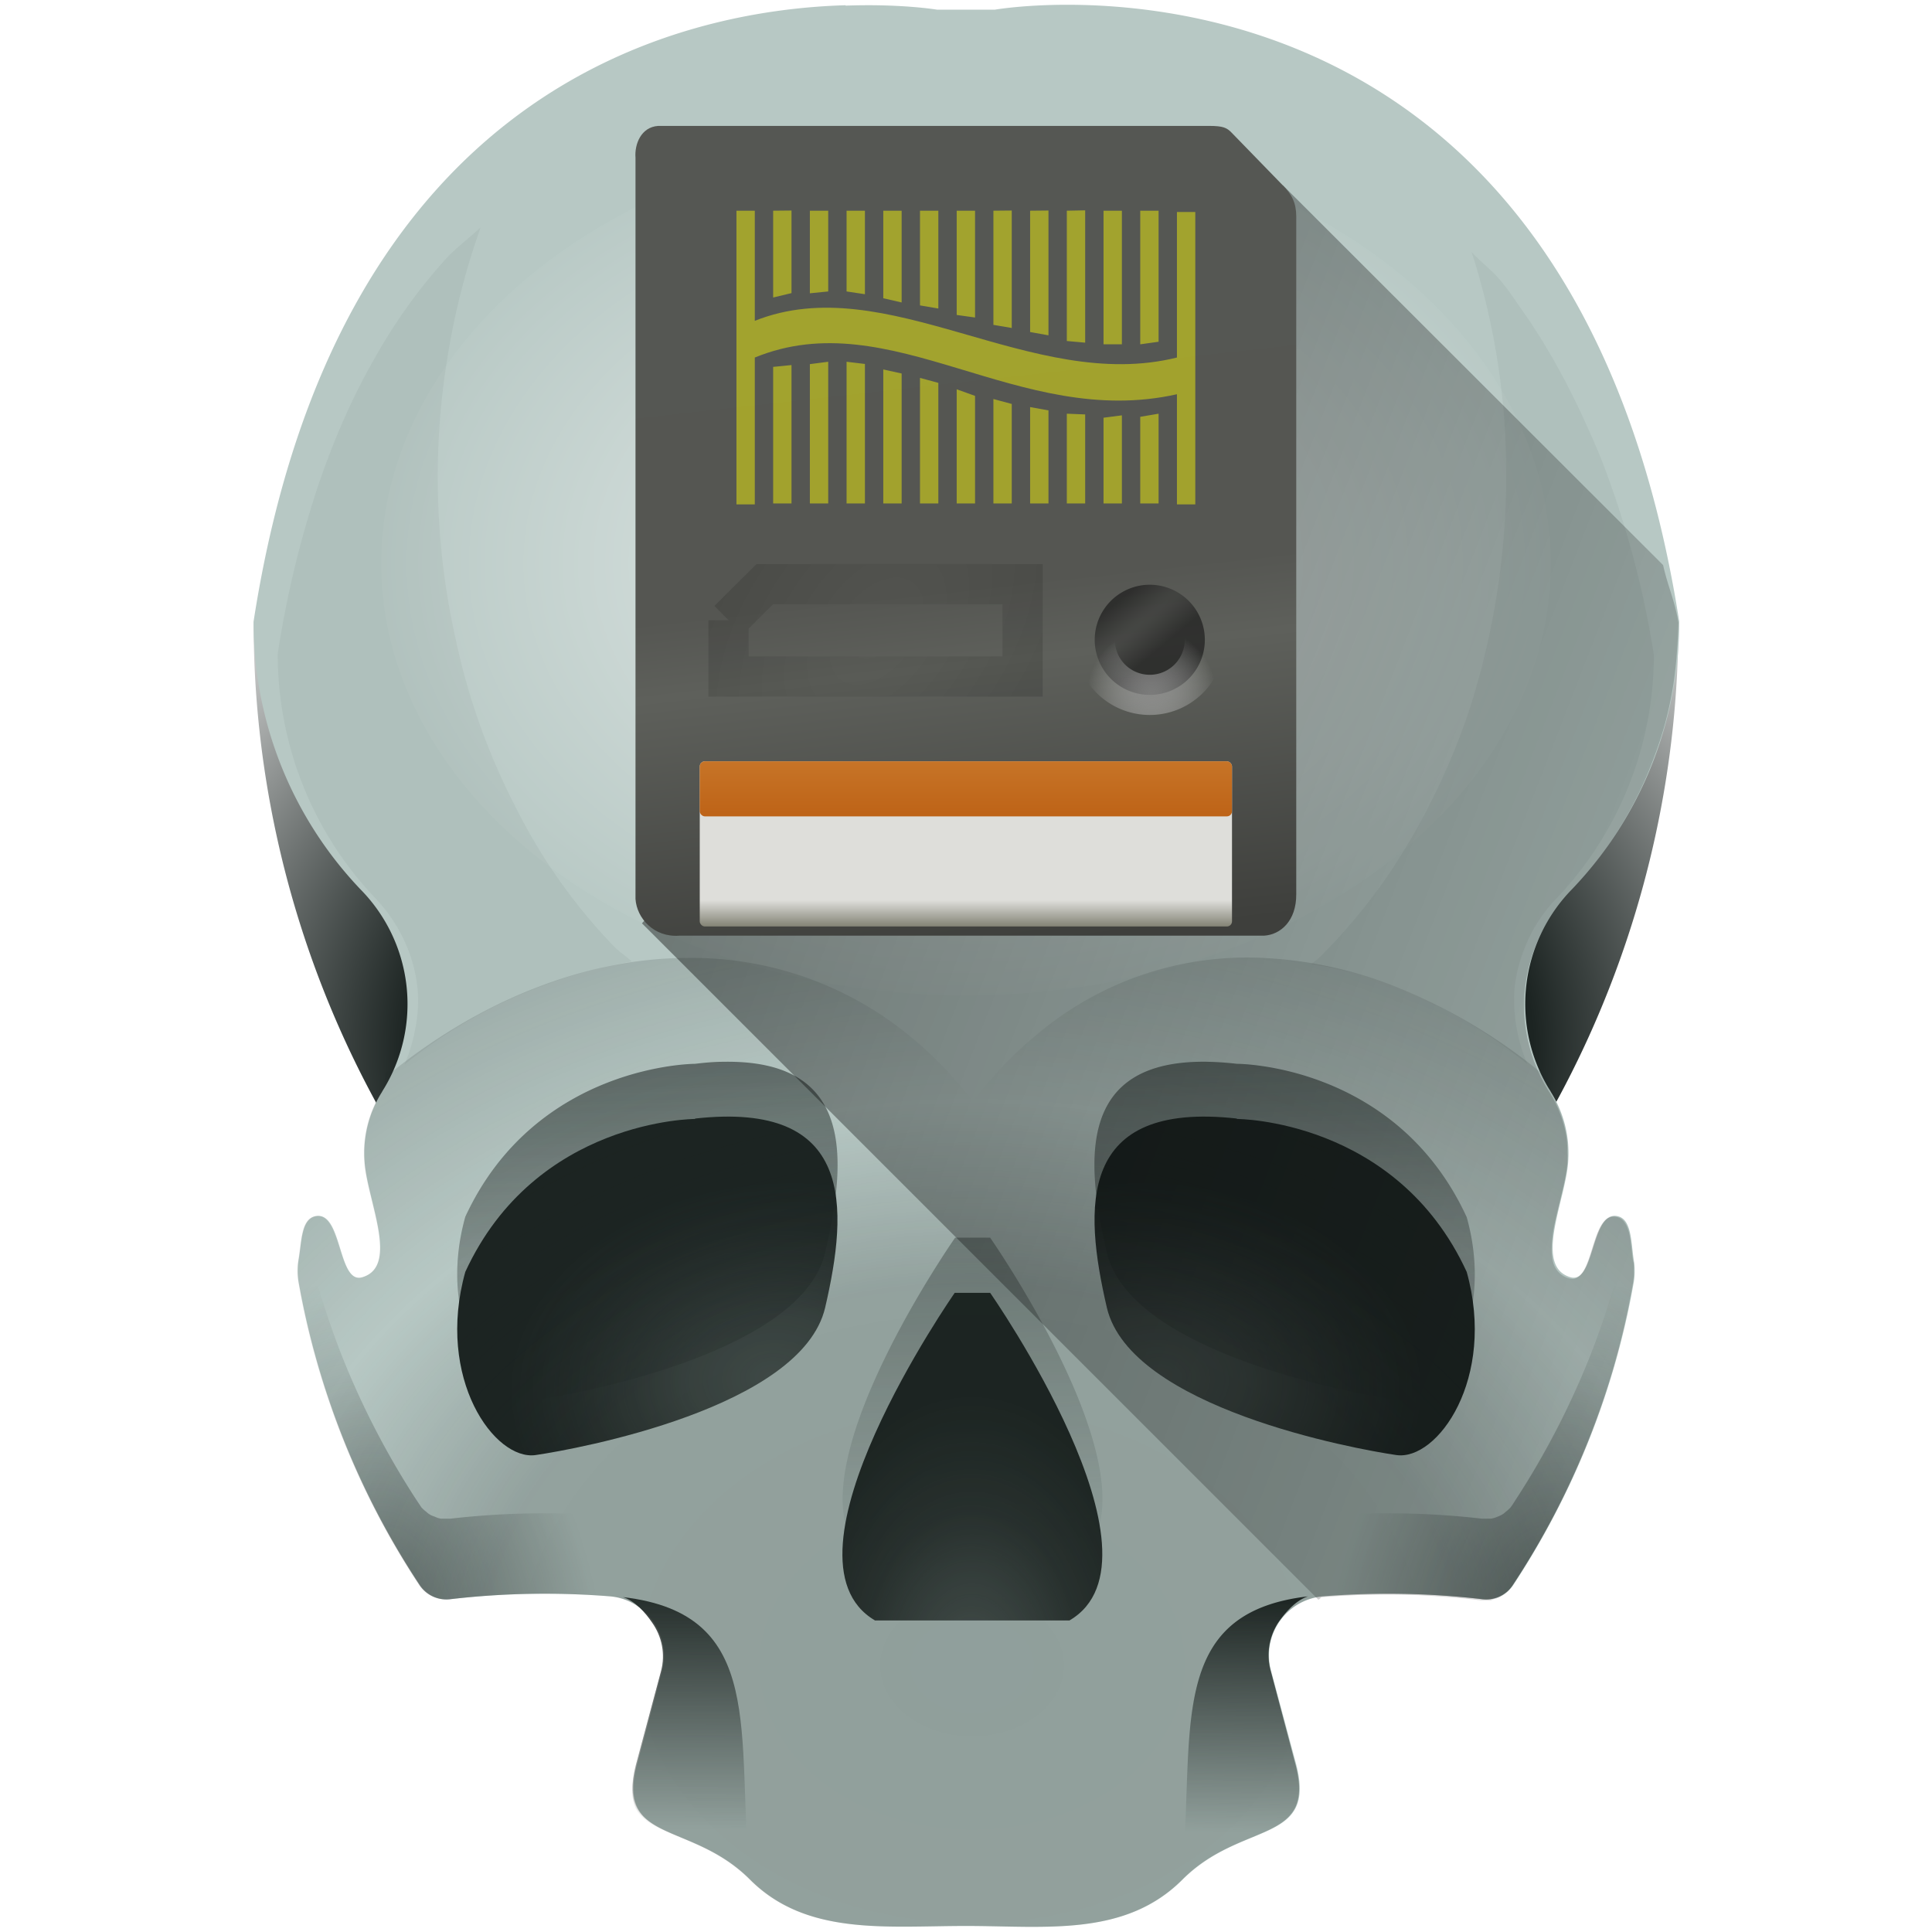 <?xml version="1.0" encoding="UTF-8" standalone="no"?>
<svg
   xmlns:dc="http://purl.org/dc/elements/1.1/"
   xmlns:cc="http://creativecommons.org/ns#"
   xmlns:rdf="http://www.w3.org/1999/02/22-rdf-syntax-ns#"
   xmlns:svg="http://www.w3.org/2000/svg"
   xmlns="http://www.w3.org/2000/svg"
   xmlns:xlink="http://www.w3.org/1999/xlink"
   xmlns:sodipodi="http://sodipodi.sourceforge.net/DTD/sodipodi-0.dtd"
   xmlns:inkscape="http://www.inkscape.org/namespaces/inkscape"
   width="48"
   height="48"
   version="1.1"
   id="svg246"
   sodipodi:docname="media-memory-sm.svg"
   inkscape:version="0.92.4 (5da689c313, 2019-01-14)">
  <sodipodi:namedview
     pagecolor="#ffffff"
     bordercolor="#666666"
     borderopacity="1"
     objecttolerance="10"
     gridtolerance="10"
     guidetolerance="10"
     inkscape:pageopacity="0"
     inkscape:pageshadow="2"
     inkscape:window-width="1112"
     inkscape:window-height="480"
     id="namedview248"
     showgrid="false"
     inkscape:zoom="4.9166667"
     inkscape:cx="2.1355932"
     inkscape:cy="24"
     inkscape:window-x="0"
     inkscape:window-y="25"
     inkscape:window-maximized="0"
     inkscape:current-layer="svg246" />
  <defs
     id="defs200">
    <linearGradient
       id="w">
      <stop
         offset="0"
         id="stop4" />
      <stop
         offset="1"
         stop-opacity="0"
         id="stop6" />
    </linearGradient>
    <linearGradient
       id="v">
      <stop
         offset="0"
         stop-color="#1c2422"
         id="stop9" />
      <stop
         offset="1"
         stop-color="#1c2422"
         stop-opacity="0"
         id="stop11" />
    </linearGradient>
    <linearGradient
       id="i">
      <stop
         offset="0"
         stop-color="#1c2422"
         id="stop14" />
      <stop
         offset="1"
         stop-color="#1c2422"
         stop-opacity="0"
         id="stop16" />
    </linearGradient>
    <linearGradient
       id="j">
      <stop
         offset="0"
         stop-color="#1c2422"
         stop-opacity=".63"
         id="stop19" />
      <stop
         offset=".5"
         stop-color="#1c2422"
         stop-opacity=".59"
         id="stop21" />
      <stop
         offset=".74"
         stop-color="#1c2422"
         stop-opacity="0"
         id="stop23" />
      <stop
         offset="1"
         stop-color="#1c2422"
         stop-opacity=".39"
         id="stop25" />
    </linearGradient>
    <linearGradient
       id="k">
      <stop
         offset="0"
         stop-color="#1c2422"
         id="stop28" />
      <stop
         offset="1"
         stop-color="#1c2422"
         stop-opacity="0"
         id="stop30" />
    </linearGradient>
    <linearGradient
       id="h">
      <stop
         offset="0"
         stop-color="#1c2422"
         id="stop33" />
      <stop
         offset="1"
         stop-color="#1c2422"
         stop-opacity="0"
         id="stop35" />
    </linearGradient>
    <linearGradient
       id="a">
      <stop
         stop-color="#241c1c"
         offset="0"
         id="stop38" />
      <stop
         stop-opacity="0"
         stop-color="#1a1a1a"
         offset="1"
         id="stop40" />
    </linearGradient>
    <linearGradient
       id="g">
      <stop
         offset="0"
         stop-color="#1c2422"
         stop-opacity=".71"
         id="stop43" />
      <stop
         offset=".32"
         stop-color="#1c2422"
         stop-opacity=".78"
         id="stop45" />
      <stop
         offset=".52"
         stop-color="#1c2422"
         stop-opacity=".86"
         id="stop47" />
      <stop
         offset=".75"
         stop-color="#1c2422"
         stop-opacity=".94"
         id="stop49" />
      <stop
         offset="1"
         stop-color="#1c2422"
         id="stop51" />
    </linearGradient>
    <linearGradient
       id="f">
      <stop
         offset="0"
         stop-color="#1c2422"
         stop-opacity=".33"
         id="stop54" />
      <stop
         offset=".14"
         stop-color="#1c2422"
         stop-opacity=".71"
         id="stop56" />
      <stop
         offset=".32"
         stop-color="#1c2422"
         stop-opacity=".78"
         id="stop58" />
      <stop
         offset=".59"
         stop-color="#1c2422"
         stop-opacity=".9"
         id="stop60" />
      <stop
         offset="1"
         stop-color="#1c2422"
         id="stop62" />
    </linearGradient>
    <linearGradient
       id="e">
      <stop
         offset="0"
         stop-color="#1c2422"
         id="stop65" />
      <stop
         offset=".54"
         stop-color="#1c2422"
         id="stop67" />
      <stop
         offset="1"
         stop-color="#fff"
         id="stop69" />
    </linearGradient>
    <linearGradient
       id="d">
      <stop
         offset="0"
         stop-color="#00000a"
         id="stop72" />
      <stop
         offset="1"
         stop-color="#000004"
         stop-opacity="0"
         id="stop74" />
    </linearGradient>
    <linearGradient
       id="c">
      <stop
         offset="0"
         stop-color="#fff"
         stop-opacity=".33"
         id="stop77" />
      <stop
         offset="1"
         stop-color="#fff"
         stop-opacity=".6"
         id="stop79" />
    </linearGradient>
    <linearGradient
       id="b">
      <stop
         offset="0"
         stop-color="#1c2422"
         id="stop82" />
      <stop
         offset="1"
         stop-color="#1c2422"
         stop-opacity="0"
         id="stop84" />
    </linearGradient>
    <linearGradient
       gradientTransform="matrix(-1,0,0,1,47.99,-0.03)"
       xlink:href="#b"
       id="C"
       x1="17.01"
       y1="39.68"
       x2="17.1"
       y2="45.57"
       gradientUnits="userSpaceOnUse" />
    <radialGradient
       xlink:href="#e"
       id="x"
       cx="24.14"
       cy="26.11"
       fx="24.14"
       fy="26.11"
       r="17.71"
       gradientTransform="matrix(1.461,-0.005,0.003,0.984,-11.23,0.47)"
       gradientUnits="userSpaceOnUse" />
    <radialGradient
       xlink:href="#f"
       id="A"
       gradientUnits="userSpaceOnUse"
       gradientTransform="matrix(0.368,0,0,0.55,18.66,16.54)"
       cx="14.9"
       cy="45.58"
       fx="14.9"
       fy="45.58"
       r="12.64" />
    <radialGradient
       xlink:href="#g"
       id="D"
       gradientUnits="userSpaceOnUse"
       gradientTransform="matrix(-0.047,-0.377,-0.512,0.064,42.39,39.05)"
       cx="20.27"
       cy="43.52"
       fx="20.27"
       fy="43.52"
       r="12.64" />
    <linearGradient
       id="l">
      <stop
         offset="0"
         stop-color="#fff"
         id="stop91" />
      <stop
         offset="1"
         stop-color="#fff"
         stop-opacity=".05"
         id="stop93" />
    </linearGradient>
    <linearGradient
       xlink:href="#h"
       id="B"
       x1="16.75"
       y1="39.38"
       x2="16.73"
       y2="45.46"
       gradientUnits="userSpaceOnUse" />
    <radialGradient
       xlink:href="#i"
       id="E"
       cx="9.97"
       cy="39.63"
       fx="9.97"
       fy="39.63"
       r="4.55"
       gradientTransform="matrix(1.013,-0.288,0.5,1.759,-19.94,-26.88)"
       gradientUnits="userSpaceOnUse" />
    <radialGradient
       xlink:href="#j"
       id="K"
       cx="24.17"
       cy="43.47"
       fx="24.17"
       fy="43.47"
       r="16.61"
       gradientTransform="matrix(1.475,0,0,1.14,-11.5,-8.18)"
       gradientUnits="userSpaceOnUse" />
    <radialGradient
       xlink:href="#k"
       id="H"
       cx="9.97"
       cy="39.63"
       fx="9.97"
       fy="39.63"
       r="4.55"
       gradientTransform="matrix(-1.013,-0.288,-0.5,1.759,67.94,-26.88)"
       gradientUnits="userSpaceOnUse" />
    <radialGradient
       xlink:href="#l"
       id="I"
       cx="24"
       cy="12"
       fx="24"
       fy="12"
       r="9.99"
       gradientTransform="matrix(1.454,0,0,1.074,-10.9,1.11)"
       gradientUnits="userSpaceOnUse" />
    <filter
       id="G"
       x="-.11"
       width="1.22"
       y="-.05"
       height="1.1"
       color-interpolation-filters="sRGB">
      <feGaussianBlur
         stdDeviation=".41"
         id="feGaussianBlur101" />
    </filter>
    <filter
       id="F"
       x="-.12"
       width="1.23"
       y="-.05"
       height="1.1"
       color-interpolation-filters="sRGB">
      <feGaussianBlur
         stdDeviation=".41"
         id="feGaussianBlur104" />
    </filter>
    <linearGradient
       id="m">
      <stop
         offset="0"
         stop-color="#ccc"
         id="stop107" />
      <stop
         offset="1"
         stop-color="#fff"
         id="stop109" />
    </linearGradient>
    <linearGradient
       id="n">
      <stop
         offset="0"
         stop-color="#020000"
         id="stop112" />
      <stop
         offset="1"
         stop-color="#020000"
         stop-opacity="0"
         id="stop114" />
    </linearGradient>
    <linearGradient
       id="o">
      <stop
         offset="0"
         stop-color="#1a1a1a"
         id="stop117" />
      <stop
         stop-color="#333"
         offset=".23"
         id="stop119" />
      <stop
         offset=".51"
         stop-color="#666"
         id="stop121" />
      <stop
         stop-color="#333"
         offset=".71"
         id="stop123" />
      <stop
         offset="1"
         stop-color="#1a1a1a"
         id="stop125" />
    </linearGradient>
    <linearGradient
       id="p">
      <stop
         offset="0"
         stop-color="#22241c"
         id="stop128" />
      <stop
         offset="1"
         stop-color="#1a1a1a"
         stop-opacity="0"
         id="stop130" />
    </linearGradient>
    <linearGradient
       id="q">
      <stop
         offset="0"
         stop-color="#000008"
         id="stop133" />
      <stop
         offset="1"
         stop-opacity="0"
         id="stop135" />
    </linearGradient>
    <filter
       id="z"
       x="-.04"
       width="1.09"
       y="-.09"
       height="1.18"
       color-interpolation-filters="sRGB">
      <feGaussianBlur
         stdDeviation=".47"
         id="feGaussianBlur138" />
    </filter>
    <linearGradient
       id="r">
      <stop
         offset="0"
         stop-color="#1a1a1a"
         id="stop141" />
      <stop
         offset="1"
         stop-color="#4d4d4d"
         id="stop143" />
    </linearGradient>
    <linearGradient
       id="s">
      <stop
         offset="0"
         stop-color="#000008"
         id="stop146" />
      <stop
         offset="1"
         stop-color="#0b0000"
         stop-opacity="0"
         id="stop148" />
    </linearGradient>
    <linearGradient
       id="t">
      <stop
         offset="0"
         id="stop151" />
      <stop
         offset="1"
         stop-color="#010000"
         stop-opacity="0"
         id="stop153" />
    </linearGradient>
    <radialGradient
       xlink:href="#g"
       id="J"
       gradientUnits="userSpaceOnUse"
       gradientTransform="matrix(0.047,-0.377,0.512,0.064,5.61,39.05)"
       cx="20.27"
       cy="43.52"
       fx="20.27"
       fy="43.52"
       r="12.64" />
    <linearGradient
       id="u">
      <stop
         offset="0"
         stop-color="#3e4837"
         id="stop157" />
      <stop
         offset="1"
         stop-color="#447821"
         id="stop159" />
    </linearGradient>
    <linearGradient
       xlink:href="#v"
       id="y"
       x1="10.05"
       y1="26.45"
       x2="10.43"
       y2="39.39"
       gradientUnits="userSpaceOnUse" />
    <linearGradient
       id="M"
       x1="21.62"
       x2="26.44"
       y1="4.61"
       y2="47.01"
       gradientTransform="matrix(1,0,0,0.983,39.98,-1.07)"
       gradientUnits="userSpaceOnUse">
      <stop
         offset="0"
         stop-color="#555753"
         id="stop163" />
      <stop
         offset=".53"
         stop-color="#555652"
         id="stop165" />
      <stop
         offset=".63"
         stop-color="#5e605b"
         id="stop167" />
      <stop
         offset="1"
         stop-color="#3e3f3c"
         id="stop169" />
    </linearGradient>
    <linearGradient
       id="N"
       x1="22.8"
       x2="22.8"
       y1="39.68"
       y2="46.64"
       gradientTransform="matrix(1,0,0,0.934,39.98,0.56)"
       gradientUnits="userSpaceOnUse">
      <stop
         offset="0"
         stop-color="#dededa"
         id="stop172" />
      <stop
         offset=".78"
         stop-color="#dededa"
         id="stop174" />
      <stop
         offset="1"
         stop-color="#838375"
         id="stop176" />
    </linearGradient>
    <linearGradient
       id="O"
       x1="316"
       x2="316"
       y1="90"
       y2="84"
       gradientUnits="userSpaceOnUse"
       gradientTransform="translate(-256,-51)">
      <stop
         offset="0"
         stop-color="#bb5e12"
         id="stop179" />
      <stop
         offset="1"
         stop-color="#cd8033"
         id="stop181" />
    </linearGradient>
    <radialGradient
       id="P"
       cx="202.69"
       cy="178.31"
       r="16"
       gradientTransform="matrix(2.229,-1.833,0.07,0.085,-398.85,390.2)"
       gradientUnits="userSpaceOnUse">
      <stop
         offset="0"
         stop-color="#414240"
         id="stop184" />
      <stop
         offset="1"
         stop-color="#181818"
         id="stop186" />
    </radialGradient>
    <radialGradient
       id="Q"
       cx="206"
       cy="203"
       r="18.67"
       gradientUnits="userSpaceOnUse"
       gradientTransform="matrix(0.188,0,0,0.188,34.88,-6.75)">
      <stop
         offset="0"
         stop-color="#a2a2a2"
         id="stop189" />
      <stop
         offset="1"
         stop-color="#fff"
         stop-opacity="0"
         id="stop191" />
    </radialGradient>
    <radialGradient
       id="R"
       cx="314.56"
       cy="78.99"
       r="8.51"
       gradientTransform="matrix(0.804,0.595,-0.95,1.284,-119.24,-260.56)"
       gradientUnits="userSpaceOnUse">
      <stop
         offset="0"
         stop-color="#424242"
         id="stop194" />
      <stop
         offset="1"
         id="stop196" />
    </radialGradient>
    <linearGradient
       xlink:href="#w"
       id="L"
       gradientUnits="userSpaceOnUse"
       x1="10.18"
       y1="5.23"
       x2="59.07"
       y2="24.22" />
  </defs>
  <path
     d="M 6.3,15.44 A 24.96,24.96 0 0 0 24,39.33 24.96,24.96 0 0 0 41.7,15.45 H 6.3 Z"
     id="path202"
     style="fill:url(#x)"
     inkscape:connector-curvature="0" />
  <path
     d="M 21.01,0.13 C 16.88,0.25 8.36,2.16 6.3,15.44 a 9.62,9.62 0 0 0 2.66,6.66 4.06,4.06 0 0 1 0.54,5.01 l -0.01,0.02 a 2.85,2.85 0 0 0 -0.43,1.75 c 0.07,0.95 0.86,2.57 -0.05,2.85 -0.61,0.2 -0.5,-1.58 -1.13,-1.52 -0.4,0.04 -0.38,0.63 -0.46,1.08 a 1.7,1.7 0 0 0 0,0.57 19.98,19.98 0 0 0 3.02,7.53 0.8,0.8 0 0 0 0.77,0.34 20.28,20.28 0 0 1 3.94,-0.07 c 0.91,0.07 1.53,0.97 1.3,1.85 l -0.62,2.3 c -0.54,2.02 1.34,1.41 2.81,2.89 1.4,1.4 3.38,1.15 5.37,1.15 1.96,0 3.94,0.28 5.37,-1.15 1.48,-1.48 3.35,-0.86 2.82,-2.88 l -0.62,-2.31 a 1.47,1.47 0 0 1 1.3,-1.85 20.25,20.25 0 0 1 3.94,0.07 0.8,0.8 0 0 0 0.77,-0.34 19.98,19.98 0 0 0 3,-7.53 1.69,1.69 0 0 0 0,-0.56 c -0.07,-0.46 -0.05,-1.05 -0.44,-1.09 -0.63,-0.06 -0.53,1.71 -1.14,1.52 -0.91,-0.28 -0.12,-1.9 -0.05,-2.85 a 2.85,2.85 0 0 0 -0.43,-1.75 l -0.01,-0.02 a 4.07,4.07 0 0 1 0.54,-5.02 9.62,9.62 0 0 0 2.66,-6.65 c -2.77,-17.7 -17,-15.2 -17,-15.2 h -1.44 c 0,0 -0.89,-0.15 -2.27,-0.1 z"
     id="path204"
     inkscape:connector-curvature="0"
     style="fill:#b7c8c4" />
  <path
     d="m 17.97,26.38 c -0.22,0 -0.45,0.02 -0.7,0.05 0,0 -3.95,0 -5.71,3.8 -0.74,2.65 0.73,4.7 1.76,4.55 1.02,-0.15 6.6,-1.17 7.18,-3.66 0.55,-2.34 0.71,-4.8 -2.53,-4.74 z m 12.06,0 c -3.24,-0.07 -3.08,2.4 -2.53,4.74 0.59,2.49 6.16,3.51 7.19,3.66 1.02,0.15 2.49,-1.9 1.75,-4.54 -1.76,-3.82 -5.71,-3.81 -5.71,-3.81 a 7.7,7.7 0 0 0 -0.7,-0.05 z m -6.3,4.37 c 0,0 -4.62,6.6 -1.98,8.14 h 4.83 C 29.21,37.35 24.6,30.75 24.6,30.75 Z"
     id="path206"
     style="opacity:0.75;fill:url(#y);filter:url(#z)"
     inkscape:connector-curvature="0" />
  <path
     d="m 24.6,32.12 c 0,0 4.61,6.6 1.97,8.14 h -4.83 c -2.63,-1.54 1.98,-8.14 1.98,-8.14 z"
     id="path208"
     style="fill:url(#A)"
     inkscape:connector-curvature="0" />
  <path
     d="m 15.48,39.68 c 0.3,0.1 0.55,0.38 0.72,0.63 0.24,0.34 0.34,0.78 0.22,1.22 l -0.62,2.31 c -0.13,0.5 -0.12,0.84 0,1.1 0.13,0.24 0.36,0.4 0.65,0.54 0.58,0.28 1.4,0.51 2.12,1.22 h 0.06 c -0.35,-3.62 0.44,-6.6 -3.15,-7.02 z"
     id="path210"
     style="opacity:0.97;fill:url(#B)"
     inkscape:connector-curvature="0" />
  <path
     d="m 32.5,39.66 c -0.3,0.1 -0.54,0.37 -0.72,0.62 a 1.48,1.48 0 0 0 -0.21,1.23 l 0.61,2.3 c 0.14,0.5 0.12,0.85 0,1.1 -0.13,0.25 -0.36,0.4 -0.65,0.55 -0.57,0.27 -1.39,0.5 -2.12,1.21 h -0.05 c 0.35,-3.62 -0.44,-6.6 3.15,-7.01 z"
     id="path212"
     style="fill:url(#C)"
     inkscape:connector-curvature="0" />
  <path
     d="m 17.27,27.8 c 0,0 -3.96,0 -5.71,3.8 -0.74,2.65 0.73,4.7 1.75,4.55 1.03,-0.15 6.6,-1.17 7.19,-3.66 0.58,-2.5 0.73,-5.14 -3.23,-4.7 z"
     id="path214"
     style="fill:url(#D)"
     inkscape:connector-curvature="0" />
  <path
     d="m 7.57,30.54 c -0.08,0.22 -0.11,0.5 -0.16,0.75 a 1.7,1.7 0 0 0 0,0.57 19.98,19.98 0 0 0 3.02,7.53 0.8,0.8 0 0 0 0.77,0.34 20.28,20.28 0 0 1 3.94,-0.07 c 0.47,0.04 0.84,0.3 1.08,0.65 l 0.21,-0.8 a 1.48,1.48 0 0 0 -1.29,-1.85 20.28,20.28 0 0 0 -1.92,-0.06 20.28,20.28 0 0 0 -2.02,0.13 0.8,0.8 0 0 1 -0.09,0 0.8,0.8 0 0 1 -0.08,0 0.8,0.8 0 0 1 -0.08,0 0.8,0.8 0 0 1 -0.08,-0.02 0.8,0.8 0 0 1 -0.07,-0.03 0.8,0.8 0 0 1 -0.08,-0.03 0.8,0.8 0 0 1 -0.07,-0.04 0.8,0.8 0 0 1 -0.06,-0.05 0.8,0.8 0 0 1 -0.06,-0.05 0.8,0.8 0 0 1 -0.06,-0.06 0.8,0.8 0 0 1 -0.04,-0.06 19.98,19.98 0 0 1 -0.1,-0.15 19.98,19.98 0 0 1 -1,-1.72 A 19.98,19.98 0 0 1 8.5,33.7 19.98,19.98 0 0 1 7.86,31.8 19.98,19.98 0 0 1 7.57,30.54 Z"
     id="path216"
     style="opacity:0.5;fill:url(#E)"
     inkscape:connector-curvature="0" />
  <path
     d="m 32.57,23.96 c 0.79,0.1 1.47,0.3 2.24,0.61 a 12.4,12.4 0 0 1 3.14,1.87 4.01,4.01 0 0 1 -0.32,-1.9 c 0.09,-0.8 0.44,-1.6 1.04,-2.22 l 0.02,-0.02 a 8.79,8.79 0 0 0 2.4,-6.02 V 16.27 A 23.52,23.52 0 0 0 39.83,11.53 C 39.67,11.11 39.5,10.75 39.33,10.37 38.9,9.44 38.43,8.6 37.93,7.87 37.73,7.59 37.54,7.29 37.33,7.03 37.09,6.73 36.81,6.53 36.56,6.26 l 0.03,0.09 a 17.9,17.9 0 0 1 0.83,5.52 18.85,18.85 0 0 1 -0.97,5.93 17.04,17.04 0 0 1 -1.92,3.88 14.48,14.48 0 0 1 -1.76,2.12 c -0.1,0.1 0.1,-0.09 0,0 z"
     id="path218"
     inkscape:connector-curvature="0"
     style="opacity:0.25;fill:#374845;filter:url(#F)" />
  <path
     d="m 11.94,5.65 c -0.32,0.3 -0.65,0.53 -0.95,0.88 -0.62,0.7 -1.2,1.5 -1.72,2.44 -0.53,0.93 -1,2 -1.4,3.2 a 25.3,25.3 0 0 0 -0.97,4.07 8.8,8.8 0 0 0 2.42,6.07 c 0.6,0.63 0.96,1.41 1.05,2.22 0.07,0.6 -0.07,1.33 -0.32,1.92 A 12.2,12.2 0 0 1 15.7,23.89 C 15.51,23.72 15.45,23.7 15.26,23.52 a 13.88,13.88 0 0 1 -2.43,-3.43 16.53,16.53 0 0 1 -1.5,-4.17 18.45,18.45 0 0 1 -0.2,-7.12 18.33,18.33 0 0 1 0.81,-3.15 z"
     id="path220"
     inkscape:connector-curvature="0"
     style="opacity:0.25;fill:#374845;filter:url(#G)" />
  <path
     d="m 40.43,30.54 c 0.08,0.22 0.12,0.5 0.16,0.75 0.03,0.2 0.03,0.38 0,0.57 a 19.98,19.98 0 0 1 -3.01,7.53 0.8,0.8 0 0 1 -0.77,0.34 20.28,20.28 0 0 0 -3.95,-0.07 c -0.47,0.03 -0.84,0.3 -1.08,0.65 l -0.21,-0.8 a 1.48,1.48 0 0 1 1.29,-1.85 20.28,20.28 0 0 1 1.92,-0.06 20.28,20.28 0 0 1 2.03,0.13 0.8,0.8 0 0 0 0.08,0 0.8,0.8 0 0 0 0.08,0 0.8,0.8 0 0 0 0.08,0 0.8,0.8 0 0 0 0.08,-0.02 0.8,0.8 0 0 0 0.08,-0.03 0.8,0.8 0 0 0 0.07,-0.03 0.8,0.8 0 0 0 0.07,-0.04 0.8,0.8 0 0 0 0.06,-0.05 0.8,0.8 0 0 0 0.06,-0.05 0.8,0.8 0 0 0 0.06,-0.06 0.8,0.8 0 0 0 0.05,-0.07 19.98,19.98 0 0 0 0.09,-0.14 19.98,19.98 0 0 0 1,-1.72 19.98,19.98 0 0 0 0.83,-1.82 19.98,19.98 0 0 0 0.64,-1.9 19.98,19.98 0 0 0 0.3,-1.26 z"
     id="path222"
     style="opacity:0.5;fill:url(#H)"
     inkscape:connector-curvature="0" />
  <ellipse
     ry="10.73"
     rx="14.53"
     cy="14"
     cx="24"
     id="ellipse224"
     style="opacity:0.62;fill:url(#I)" />
  <path
     d="m 30.73,27.8 c 0,0 3.96,0 5.71,3.8 0.74,2.65 -0.73,4.7 -1.75,4.55 -1.03,-0.15 -6.6,-1.17 -7.19,-3.66 -0.58,-2.5 -0.73,-5.14 3.23,-4.7 z"
     id="path226"
     style="fill:url(#J)"
     inkscape:connector-curvature="0" />
  <path
     d="M 9.6,26.62 C 9.53,26.78 9.59,26.96 9.49,27.11 L 9.48,27.13 A 2.85,2.85 0 0 0 9.05,28.88 C 9.12,29.83 9.91,31.45 9,31.73 8.39,31.92 8.49,30.15 7.86,30.21 c -0.39,0.04 -0.37,0.63 -0.45,1.08 -0.03,0.2 -0.03,0.38 0,0.57 a 19.98,19.98 0 0 0 3.01,7.53 0.8,0.8 0 0 0 0.77,0.34 20.28,20.28 0 0 1 3.95,-0.07 c 0.91,0.07 1.53,0.97 1.29,1.85 l -0.62,2.3 c -0.53,2.02 1.34,1.41 2.82,2.89 1.4,1.4 3.38,1.15 5.37,1.15 1.96,0 3.94,0.28 5.37,-1.15 1.47,-1.48 3.35,-0.86 2.81,-2.88 l -0.61,-2.31 a 1.47,1.47 0 0 1 1.29,-1.85 20.25,20.25 0 0 1 3.95,0.07 0.8,0.8 0 0 0 0.77,-0.34 19.98,19.98 0 0 0 3,-7.53 1.69,1.69 0 0 0 0,-0.56 c -0.07,-0.46 -0.05,-1.05 -0.45,-1.09 -0.62,-0.06 -0.52,1.71 -1.13,1.52 -0.91,-0.28 -0.12,-1.9 -0.05,-2.85 a 2.85,2.85 0 0 0 -0.43,-1.75 l -0.01,-0.02 c -0.07,-0.1 -0.03,-0.23 -0.08,-0.34 l -0.17,-0.14 a 13.62,13.62 0 0 0 -3.45,-2.06 10.16,10.16 0 0 0 -3.72,-0.78 8.08,8.08 0 0 0 -5.36,1.94 c -0.55,0.45 -1.07,1 -1.56,1.63 -0.5,-0.64 -1.02,-1.18 -1.58,-1.63 A 8.52,8.52 0 0 0 17.08,23.8 c -1.3,0 -2.6,0.28 -3.84,0.77 -1.24,0.49 -2.43,1.2 -3.5,2.06 z"
     id="path228"
     style="opacity:0.4;fill:url(#K)"
     inkscape:connector-curvature="0" />
  <path
     d="m 32.75,39.74 c 0.04,0 0.06,-0.06 0.1,-0.06 a 20.25,20.25 0 0 1 2.02,-0.06 20.25,20.25 0 0 1 1.92,0.14 0.8,0.8 0 0 0 0.08,0 0.8,0.8 0 0 0 0.09,0 0.8,0.8 0 0 0 0.08,0 0.8,0.8 0 0 0 0.07,-0.03 0.8,0.8 0 0 0 0.08,-0.02 0.8,0.8 0 0 0 0.07,-0.03 0.8,0.8 0 0 0 0.07,-0.04 0.8,0.8 0 0 0 0.07,-0.05 0.8,0.8 0 0 0 0.06,-0.05 0.8,0.8 0 0 0 0.05,-0.06 0.8,0.8 0 0 0 0.05,-0.07 19.98,19.98 0 0 0 1.02,-1.72 19.98,19.98 0 0 0 0.84,-1.81 19.98,19.98 0 0 0 0.66,-1.89 19.98,19.98 0 0 0 0.46,-1.94 19.98,19.98 0 0 0 0.03,-0.17 1.69,1.69 0 0 0 0.02,-0.17 1.69,1.69 0 0 0 0,-0.16 1.69,1.69 0 0 0 0,-0.17 1.69,1.69 0 0 0 -0.02,-0.06 c -0.03,-0.23 -0.05,-0.5 -0.1,-0.7 -0.06,-0.21 -0.15,-0.37 -0.35,-0.39 -0.31,-0.03 -0.44,0.4 -0.57,0.81 -0.13,0.42 -0.26,0.81 -0.57,0.72 a 0.56,0.56 0 0 1 -0.4,-0.43 c -0.05,-0.21 -0.03,-0.47 0.01,-0.75 0.1,-0.56 0.31,-1.2 0.35,-1.67 a 2.85,2.85 0 0 0 0,-0.29 2.85,2.85 0 0 0 -0.01,-0.28 2.85,2.85 0 0 0 -0.05,-0.28 2.85,2.85 0 0 0 -0.08,-0.28 2.85,2.85 0 0 0 -0.1,-0.26 2.85,2.85 0 0 0 -0.13,-0.26 2.85,2.85 0 0 0 -0.06,-0.1 l -0.02,-0.03 c -0.5,-0.8 -0.7,-1.7 -0.6,-2.59 0.1,-0.88 0.5,-1.74 1.15,-2.42 a 9.62,9.62 0 0 0 0.63,-0.73 9.62,9.62 0 0 0 0.55,-0.79 9.62,9.62 0 0 0 0.47,-0.84 9.62,9.62 0 0 0 0.38,-0.88 9.62,9.62 0 0 0 0.3,-0.91 9.62,9.62 0 0 0 0.2,-0.94 9.62,9.62 0 0 0 0.1,-0.96 9.62,9.62 0 0 0 0.03,-0.6 C 41.61,14.92 41.43,14.55 41.32,14.04 L 31.87,4.6 15.95,22.94 Z"
     id="path230"
     style="opacity:0.52;fill:url(#L)"
     inkscape:connector-curvature="0" />
  <g
     transform="matrix(0.456,0,0,0.456,-4.95,2.9)"
     id="g244"
     style="stroke-width:2.19">
    <path
       d="m 45.48,2.24 v 40.38 c 0.07,1.05 1,2.1 2.38,2 h 31.86 c 0.89,-0.05 1.77,-0.79 1.76,-2.26 V 5.43 c 0,-0.72 -0.23,-1.2 -0.76,-1.72 L 77.97,0.88 C 77.7,0.6 77.51,0.5 76.72,0.5 h -30 c -0.94,0.06 -1.3,1 -1.24,1.74 z"
       id="path232"
       style="fill:url(#M);fill-rule:evenodd"
       inkscape:connector-curvature="0" />
    <path
       d="m 50.98,5.12 v 16 h 1 v -8 c 7.45,-3.05 14.34,3.94 23,2 v 6 h 1 V 5.19 h -1 v 7.93 c -7.94,1.97 -15.8,-4.87 -23,-2 v -6 z m 2,0 v 4.73 l 1,-0.24 v -4.5 z m 4,0 v 4.4 l 1,0.15 V 5.12 Z m 2,0 v 4.77 l 1,0.23 v -5 z m 4,0 v 5.68 l 1,0.14 V 5.12 Z m 2,0 v 6.22 l 1,0.17 v -6.4 z m 2,0 v 6.61 l 1,0.18 v -6.8 z m 2,0 v 7.1 l 1,0.09 V 5.1 Z m 2,0 v 7.28 h 1 V 5.12 Z m 2,0 v 7.28 l 1,-0.14 V 5.12 Z m -18,0 v 4.5 l 1,-0.1 v -4.4 z m 6,0 v 5.16 l 1,0.17 V 5.12 Z m -5,8.23 -1,0.13 v 7.59 h 1 z m 1,0 v 7.72 h 1 v -7.6 z m -3,0.18 -1,0.1 v 7.44 h 1 z m 5,0.24 v 7.3 h 1 v -7.08 z m 2,0.46 v 6.84 h 1 V 14.5 Z m 2,0.62 v 6.22 h 1 v -5.86 z m 2,0.53 v 5.69 h 1 v -5.42 z m 2,0.44 v 5.25 h 1 V 16 Z m 2,0.36 v 4.89 h 1 v -4.85 z m 5,0 -1,0.17 v 4.72 h 1 z m -2,0.09 -1,0.13 v 4.67 h 1 z"
       id="path234"
       inkscape:connector-curvature="0"
       style="opacity:0.45;fill:#ffff00;fill-rule:evenodd" />
    <rect
       x="48.98"
       y="35.12"
       width="29"
       height="9"
       rx="0.28"
       ry="0.28"
       id="rect236"
       style="fill:url(#N);fill-rule:evenodd" />
    <rect
       x="48.98"
       y="35.12"
       width="29"
       height="3"
       rx="0.28"
       ry="0.28"
       id="rect238"
       style="fill:url(#O);fill-rule:evenodd" />
    <path
       d="m 76.5,28.5 a 3,3 0 1 1 -6,0 3,3 0 1 1 6,0 z"
       id="path240"
       style="opacity:0.66;fill:url(#P);fill-rule:evenodd;stroke:url(#Q);enable-background:accumulate"
       inkscape:connector-curvature="0" />
    <path
       d="M 50.55,27.43 V 30.5 H 66.57 V 25.47 H 52.52 l -1.97,1.96"
       id="path242"
       style="opacity:0.13;fill:none;stroke:url(#R);enable-background:accumulate"
       inkscape:connector-curvature="0" />
  </g>
</svg>
